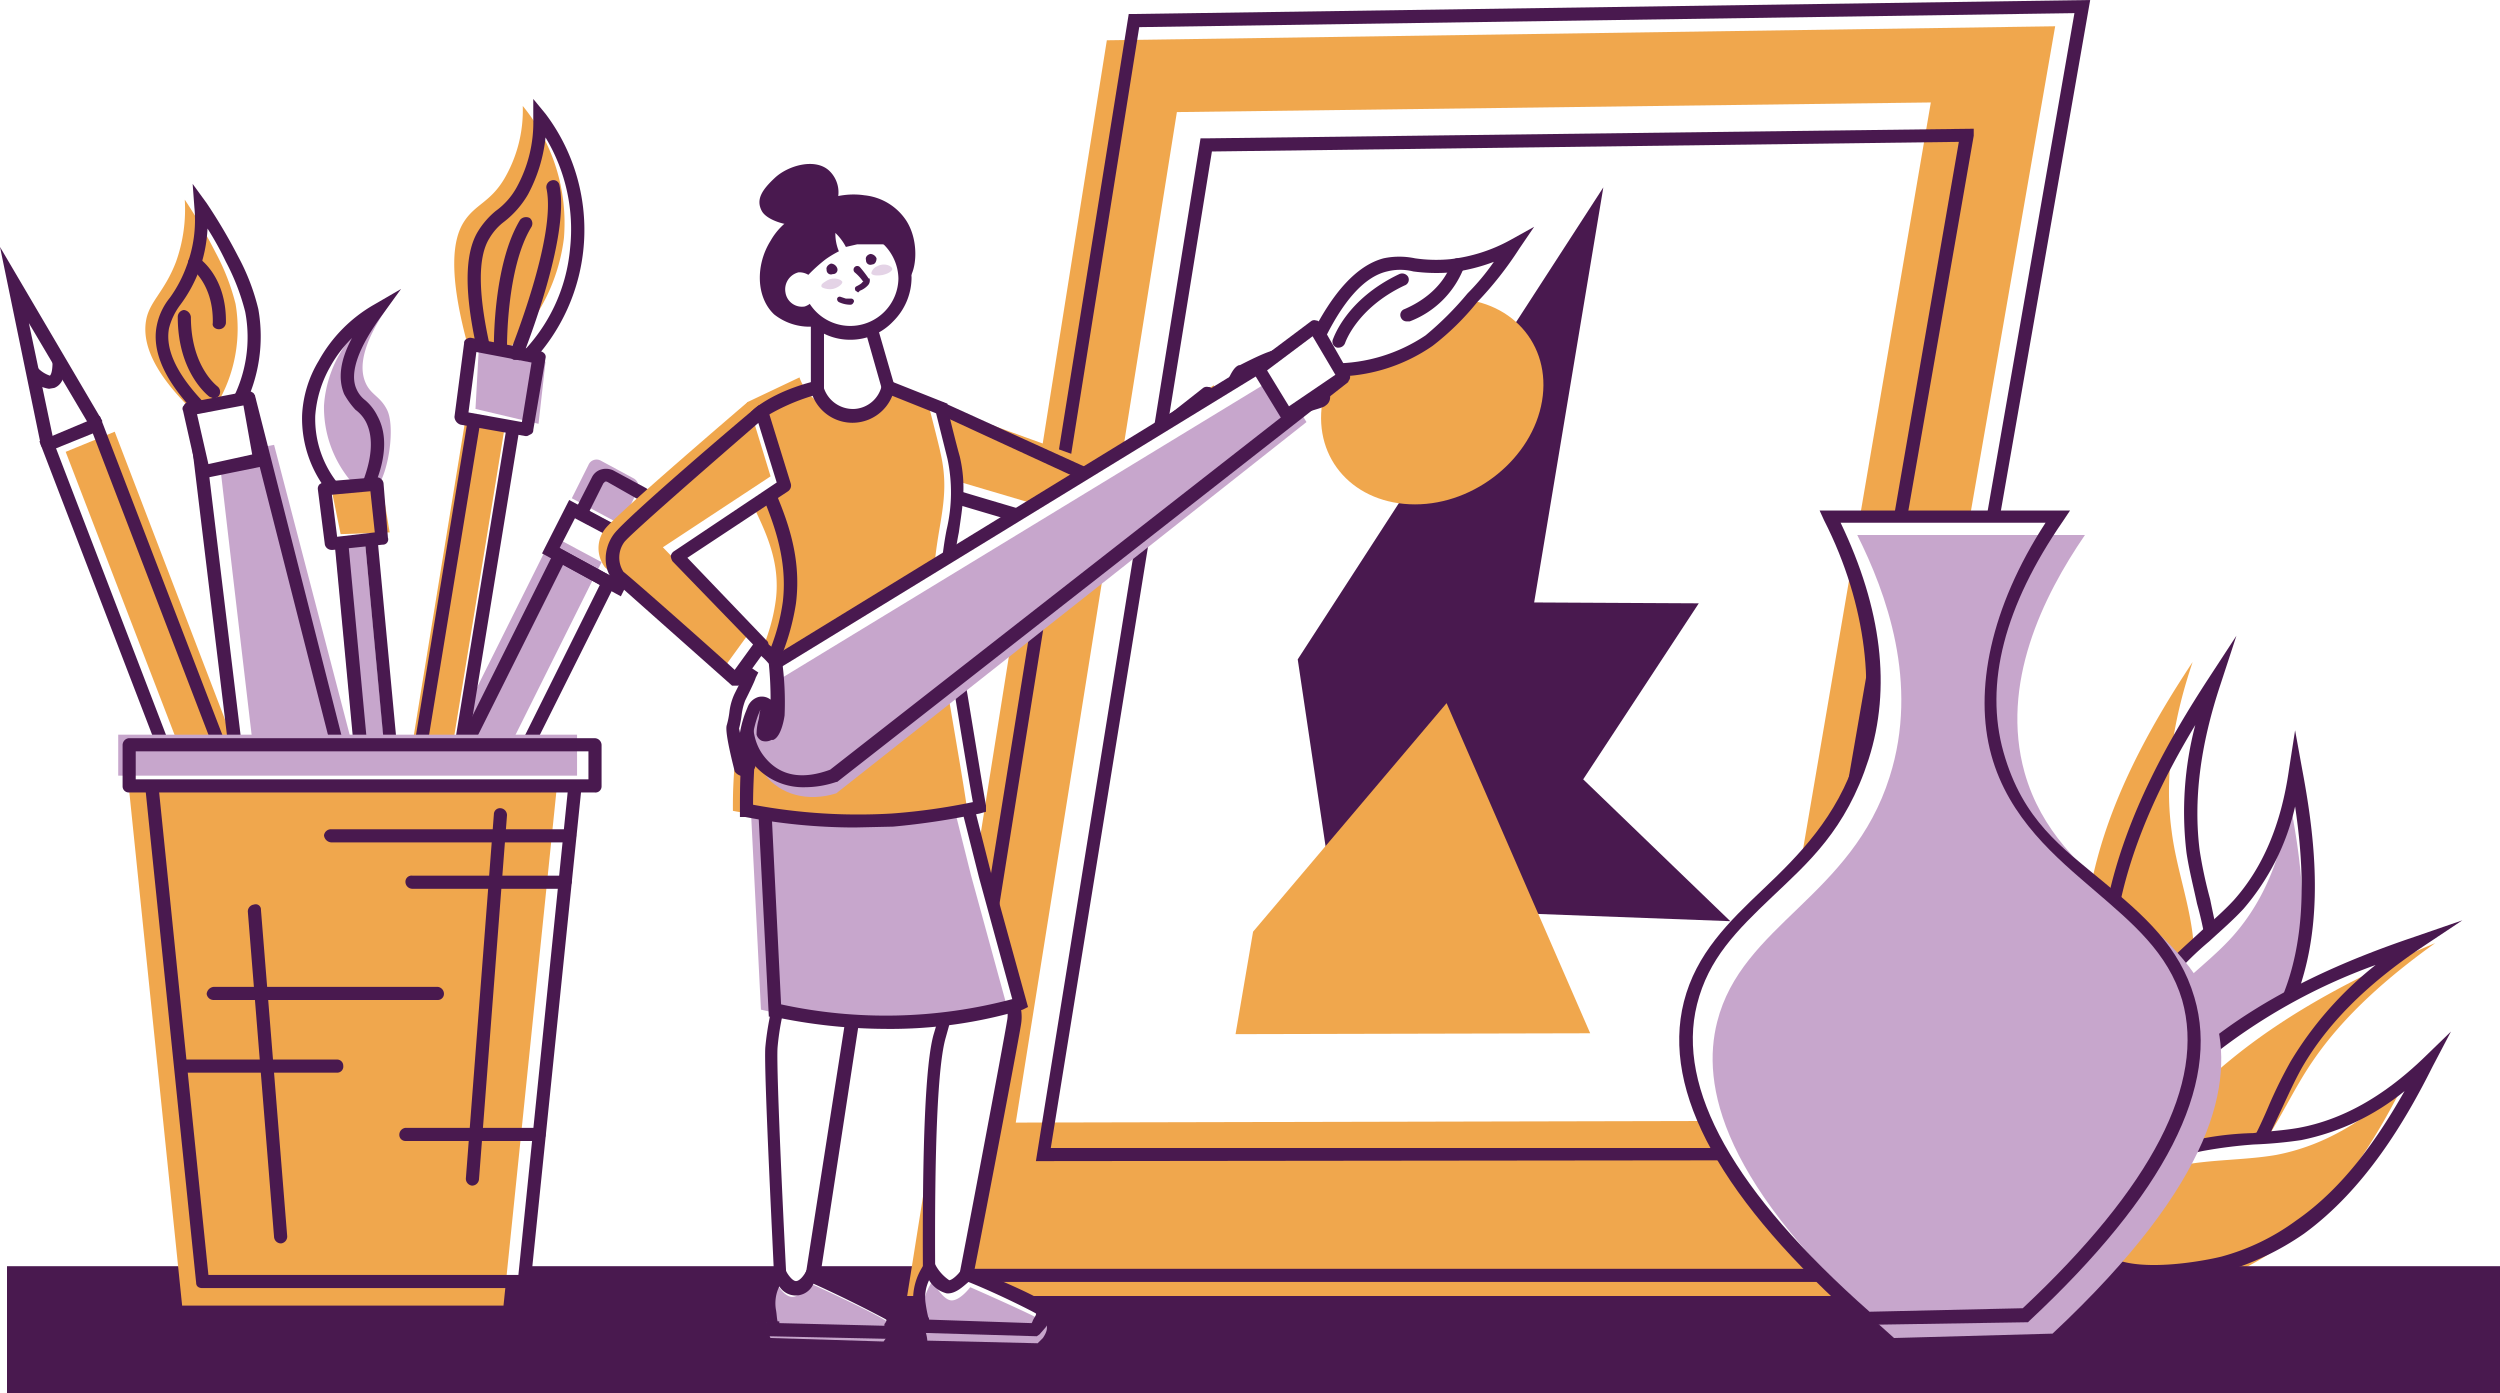 <svg id="_1" data-name="1" xmlns="http://www.w3.org/2000/svg" width="285.5" height="159.1" viewBox="0 0 285.5 159.1"><title>Artboard 16</title><rect x="-30.8" y="-711.6" width="1000" height="950" style="fill:#fff"/><path d="M241.4,102.9c1.9-9,6.4-17.3,11.5-25-2.1,6.2-3.3,12.8-2.4,19.3.5,4,1.9,7.8,2.4,11.8a29.7,29.7,0,0,1-.7,10.3c-.6,2.4-1.9,7.5-4.3,8.8-5.3,3-7.2-11.1-7.3-13.9A38.9,38.9,0,0,1,241.4,102.9Z" style="fill:#fff"/><path d="M238.9,100.6c1.9-9,6.4-17.3,11.5-25-2.1,6.2-3.3,12.8-2.4,19.3.5,4,1.9,7.8,2.4,11.8a29.2,29.2,0,0,1-.7,10.2c-.6,2.5-1.9,7.6-4.3,8.9-5.3,2.9-7.1-11.1-7.3-13.9A38.9,38.9,0,0,1,238.9,100.6Z" style="fill:#f0a74d"/><path d="M246.5,129.3a4.2,4.2,0,0,1-1.5-.4c-4.2-2.3-5.2-14.5-5.2-14.6a37.3,37.3,0,0,1,.9-11.5h0c2.1-9.9,7.2-18.7,11.5-25.3l3.2-4.9-1.8,5.5c-2.4,7.2-3.1,13.4-2.4,19a50.5,50.5,0,0,0,1.2,5.6c.4,2,.9,4.1,1.2,6.3a28.8,28.8,0,0,1-.7,10.5h0c-.7,2.7-2,7.7-4.6,9.2A4.1,4.1,0,0,1,246.5,129.3Zm-4.4-26.2a37.8,37.8,0,0,0-.8,11.1c.2,3.5,1.7,11.9,4.4,13.4a1.9,1.9,0,0,0,1.9-.2c2-1.1,3.3-5.9,3.8-8.2h.1a28.2,28.2,0,0,0,.6-10,39.8,39.8,0,0,0-1.2-6c-.4-1.9-.9-3.8-1.2-5.8a39.2,39.2,0,0,1,1-14.6c-3.5,5.8-7,12.8-8.6,20.4Z" style="fill:#49194f"/><path d="M262.2,111.7c2.3-7.5,1.5-15.7,0-23.7a28.8,28.8,0,0,1-6.6,15.3c-2.4,2.7-5.5,4.9-7.9,7.6a19,19,0,0,0-4.1,7.8c-.5,2.1-1.5,6.4.3,8.5,4,4.7,12.4-4.8,13.9-6.8A26.5,26.5,0,0,0,262.2,111.7Z" style="fill:#fff"/><path d="M261.6,115.3c2.2-7.5,1.5-15.7-.1-23.7-.8,5.5-2.6,10.9-6.5,15.3-2.4,2.7-5.6,4.9-7.9,7.6a19,19,0,0,0-4.1,7.8c-.5,2.1-1.6,6.4.2,8.5,4.1,4.7,12.5-4.8,14-6.8A28.5,28.5,0,0,0,261.6,115.3Z" style="fill:#c7a6cc"/><path d="M246.6,129.2a4.3,4.3,0,0,1-3.3-1.5c-2-2.3-1-6.7-.4-9.1h0a21.3,21.3,0,0,1,4.2-8.2c1.3-1.4,2.8-2.7,4.2-4s2.6-2.3,3.8-3.6c3.3-3.7,5.4-8.6,6.3-14.9l.7-4.5.8,4.4c1.3,6.9,2.5,15.9,0,24.1h0a27.2,27.2,0,0,1-4.5,9c0,.1-6.3,8.2-11.6,8.3Zm15.5-37.1a27,27,0,0,1-5.9,11.7c-1.2,1.3-2.6,2.5-3.9,3.7a36.8,36.8,0,0,0-4,3.9,18,18,0,0,0-3.9,7.5h0c-.5,1.9-1.5,6,0,7.7a2.8,2.8,0,0,0,2.4,1c3.8-.1,9.2-6.1,10.4-7.7a27.3,27.3,0,0,0,4.3-8.5h0C263.4,105.1,263,98.1,262.1,92.1Z" style="fill:#49194f"/><path d="M251.6,120.4c7-5.9,15.7-9.7,24.4-12.7-5.4,3.6-10.5,8.1-13.7,13.8-2,3.5-3.3,7.3-5.4,10.8a27.9,27.9,0,0,1-6.8,7.7c-2,1.5-6,4.8-8.8,4.3-6-.9,1.2-13.1,2.7-15.5A43.1,43.1,0,0,1,251.6,120.4Z" style="fill:#fff"/><path d="M254.4,121.3c7.1-5.9,15.4-10.1,23.7-13.6-5.3,3.8-10.4,8.2-14,13.5-2.2,3.2-3.7,6.7-6,10a34.5,34.5,0,0,1-7,7.3c-2,1.6-6.1,4.8-8.5,4.7-5.5-.2,2.3-11.6,4-13.8A49.7,49.7,0,0,1,254.4,121.3Z" style="fill:#f0a74d"/><path d="M241.8,145.1h-.6a3.1,3.1,0,0,1-2.6-1.9c-2-4.5,4.7-14.7,4.8-14.8a41.2,41.2,0,0,1,7.7-8.5h0c7.7-6.5,17.2-10.4,24.6-12.9l5.5-1.9-4.8,3.2c-6.2,4.2-10.6,8.6-13.5,13.6-.9,1.6-1.7,3.4-2.5,5.1s-1.8,3.9-2.8,5.7a30.8,30.8,0,0,1-7,7.9h-.1C248.5,142.2,244.8,145.1,241.8,145.1Zm29.5-34.9A66.1,66.1,0,0,0,252.1,121h0a45.1,45.1,0,0,0-7.5,8.3c-2,2.9-5.9,10.4-4.7,13.3a1.8,1.8,0,0,0,1.5,1c2.4.4,6.3-2.7,8.2-4.1h.1a27.9,27.9,0,0,0,6.6-7.5,56,56,0,0,0,2.7-5.5,52,52,0,0,1,2.6-5.3A40.8,40.8,0,0,1,271.3,110.2Z" style="fill:#49194f"/><path d="M262.7,140.2c6.3-4.6,10.8-11.6,14.5-18.8-4,3.8-8.8,7-14.6,8.1-3.5.6-7.4.4-10.9,1.1a19,19,0,0,0-8,3.7c-1.7,1.4-5.2,4.1-5,6.9.3,6.2,12.8,3.8,15.2,3.1A28.3,28.3,0,0,0,262.7,140.2Z" style="fill:#fff"/><path d="M260,142.6c6.3-4.6,10.8-11.5,14.5-18.8-4.1,3.9-8.8,7-14.6,8.1-3.5.6-7.4.5-10.9,1.2a17.8,17.8,0,0,0-8,3.7c-1.7,1.3-5.2,4-5,6.8.3,6.2,12.8,3.8,15.2,3.2A28.6,28.6,0,0,0,260,142.6Z" style="fill:#f0a74d"/><path d="M246.1,146.1a11.3,11.3,0,0,1-6.3-1.5,4.3,4.3,0,0,1-1.9-3.4c-.1-3.1,3.4-5.9,5.2-7.4h.1a19.5,19.5,0,0,1,8.4-3.8,35.5,35.5,0,0,1,5.7-.6c1.7-.2,3.5-.3,5.2-.6,4.9-.9,9.6-3.5,14.2-7.9l3.2-3.1-2.1,4c-3.1,6.2-7.7,14-14.7,19.1h0a31.1,31.1,0,0,1-9,4.3A39.1,39.1,0,0,1,246.1,146.1Zm28.5-21.5a27.2,27.2,0,0,1-11.8,5.6,49.3,49.3,0,0,1-5.4.5,53.5,53.5,0,0,0-5.6.7,16.6,16.6,0,0,0-7.6,3.5h-.1c-1.6,1.2-4.8,3.8-4.7,6.1a3.3,3.3,0,0,0,1.2,2.3c3.2,2.2,11.1.7,13.1.2a25.7,25.7,0,0,0,8.5-4.1C267.7,135.6,271.6,129.9,274.6,124.6Z" style="fill:#49194f"/><rect x="0.8" y="144.6" width="284.7" height="14.52" style="fill:#49194f"/><path d="M26.3,145.9l11.5-15.8L69.5,66.5,66.7,65l3.9,2L73,62.2l-1.1-.5,2-3.9a1.1,1.1,0,0,0-.5-1.4l-3.8-2a.9.9,0,0,0-1.3.4l-2,3.9-1-.6-2.4,4.8,1,.6L32.2,127.1Z" style="fill:#fff"/><path d="M68.6,52.6l3.7,2a1.1,1.1,0,0,1,.5,1.5l-1.9,3.8-5.6-3,1.9-3.8A1,1,0,0,1,68.6,52.6Z" style="fill:#c7a6cc"/><polygon points="63.1 61.2 68.7 64.2 37 127.8 31.4 124.8 63.1 61.2" style="fill:#c7a6cc"/><path d="M38.1,131.1l-6.9-3.7,32.4-65,6.9,3.8Zm-4.9-4.3,4.3,2.3,31-62.3-4.2-2.3Z" style="fill:#49194f"/><path d="M70.9,68.1l-9-4.9L65,57.1l9,4.8Zm-7-5.5L70.2,66,72,62.5l-6.3-3.4Z" style="fill:#49194f"/><path d="M72.3,62.7l-7-3.7,2.3-4.5a1.7,1.7,0,0,1,1.1-.9,2,2,0,0,1,1.3.1l3.7,2a1.9,1.9,0,0,1,.8,2.5Zm-5-4.3,4.3,2.3,1.6-3.2a.3.3,0,0,0-.2-.4L69.3,55h-.2l-.2.2Z" style="fill:#49194f"/><polygon points="24.3 150 31.5 126.8 32.9 127.3 28.4 141.8 37.2 129.6 38.4 130.5 24.3 150" style="fill:#49194f"/><path d="M33.4,137.3H31.9a3.1,3.1,0,0,0-.4-1.8c-.1-.1-.6,0-1.5.7l-.9-1.1c.4-.4,1.8-1.6,3.1-1S33.4,136.9,33.4,137.3Z" style="fill:#49194f"/><path d="M1.7,32.5,5.5,50.8l24.1,62.9,2.8-1.2-3.8,1.6,1.8,4.7,1-.4,1.5,3.8a.9.9,0,0,0,1.2.6l3.8-1.6a1,1,0,0,0,.5-1.3L37,116.1l1-.4L36.1,111l-1,.4L11,48.5Z" style="fill:#fff"/><path d="M39.7,121.6l-3.6,1.5a1.2,1.2,0,0,1-1.4-.6l-1.4-3.7,5.6-2.3,1.4,3.7A1.2,1.2,0,0,1,39.7,121.6Z" style="fill:#c7a6cc"/><polygon points="37.2 112.2 31.7 114.5 7.5 51.6 13.1 49.3 37.2 112.2" style="fill:#f0a74d"/><path d="M29.2,114.7,4.5,50.4l6.9-2.9,24.7,64.3ZM6.4,51.2,30,112.7l4.2-1.7L10.6,49.5Z" style="fill:#49194f"/><path d="M30,119.8l-2.4-6.1,9-3.7,2.3,6.1Zm-.4-5.3,1.3,3.4,6.1-2.6-1.3-3.4Z" style="fill:#49194f"/><path d="M33.8,123.6l-.7-.2a1.5,1.5,0,0,1-.9-1L30.5,118l6.9-2.9,1.7,4.5a2,2,0,0,1-1,2.4l-3.6,1.4Zm-1.4-4.8,1.1,3.1.2.2h.2l3.6-1.5a.4.4,0,0,0,.2-.5l-1.2-3Z" style="fill:#49194f"/><polygon points="4.7 51 0 28.2 11.7 48.1 10.4 48.9 3.3 36.9 6.2 50.7 4.7 51" style="fill:#49194f"/><path d="M5.6,44.4a4.1,4.1,0,0,1-2.4-1.3l1.1-1-.5.5.5-.6a3.4,3.4,0,0,0,1.4.9c.1-.1.3-.4.3-1.6H7.5c0,.6,0,2.5-1.3,3Z" style="fill:#49194f"/><polygon points="47.4 117.7 42.9 116.9 55.4 40.4 59.9 41.1 47.4 117.7" style="fill:#fff"/><polygon points="46 120 41.5 119.2 54 42.7 58.5 43.5 46 120" style="fill:#f0a74d"/><path d="M48,118.5l-6-1,12.8-78,5.9,1Zm-4.3-2.2,3,.5L59,41.8l-3-.6Z" style="fill:#49194f"/><path d="M55.4,40.4c-1.9-7.8-1.4-11.7-.2-13.6s2.9-2.3,4.4-5a17.5,17.5,0,0,0,2.1-8.3,21.6,21.6,0,0,1,4.2,15,21.6,21.6,0,0,1-6,12.6Z" style="fill:#fff"/><path d="M53.3,39c-2.1-7.9-1.6-11.7-.3-13.7s3-2.2,4.6-4.9a15.5,15.5,0,0,0,2.1-8.3,21.1,21.1,0,0,1,4.7,15.1,21.1,21.1,0,0,1-6.3,12.6Z" style="fill:#f0a74d"/><path d="M60.4,41.7l-1.1-1.1a19.5,19.5,0,0,0,5.8-12.2,20.3,20.3,0,0,0-2.8-12.7,17.7,17.7,0,0,1-2,6.5,10.8,10.8,0,0,1-2.7,3.1,6.4,6.4,0,0,0-1.7,1.9c-1.4,2.2-1.3,6.6.2,13l-1.5.3C53,33.6,53,29,54.6,26.4a9.4,9.4,0,0,1,2-2.3A8.2,8.2,0,0,0,59,21.4a15.4,15.4,0,0,0,1.9-7.9V11.3L62.3,13a22,22,0,0,1-1.9,28.7Z" style="fill:#49194f"/><polygon points="53.7 39.3 61.6 40.8 60.2 49 52.7 47.7 53.7 39.3" style="fill:#fff"/><polygon points="54.7 39.4 62.3 41.3 61.5 48.4 54.3 46.7 54.7 39.4" style="fill:#c7a6cc"/><path d="M60.2,49.8H60l-7.4-1.3a1,1,0,0,1-.7-.9L53,39.2a.5.5,0,0,1,.3-.5.7.7,0,0,1,.6-.1l7.8,1.5c.4.1.7.4.6.8l-1.4,8.2a.5.5,0,0,1-.3.5Zm-6.7-2.7,6.1,1.1,1.1-6.8-6.3-1.2Z" style="fill:#49194f"/><path d="M59,41.1h-.3a.7.7,0,0,1-.4-1c0-.1,5.3-13.1,4.1-18.6a.8.8,0,0,1,.6-.9.7.7,0,0,1,.9.6c1.2,6-4,18.9-4.2,19.5S59.3,41.1,59,41.1Z" style="fill:#49194f"/><path d="M57.1,40.6a.8.8,0,0,1-.7-.8c0-.4-.1-9.6,3-14.7a.9.9,0,0,1,1.1-.2.8.8,0,0,1,.2,1c-2.9,4.7-2.8,13.8-2.8,13.9s-.4.7-.8.8Z" style="fill:#49194f"/><polygon points="47.3 114 43.9 114.3 38.4 56.2 41.9 55.9 47.3 114" style="fill:#fff"/><polygon points="46.8 115.9 43.4 116.3 37.9 58.2 41.3 57.8 46.8 115.9" style="fill:#c7a6cc"/><path d="M43.2,115.1,37.6,55.5l4.9-.5,5.6,59.6ZM39.3,56.9l5.3,56.6,1.9-.2L41.2,56.7Z" style="fill:#49194f"/><path d="M38.4,56.2a12.9,12.9,0,0,1-3.2-8.8,11.5,11.5,0,0,1,1.9-5.8,15.6,15.6,0,0,1,6-6.1c-3.7,5-3.8,7.7-3.1,9.2s1.7,1.6,2.5,3.2.4,5.7-.6,7.9Z" style="fill:#fff"/><path d="M40.2,55.1A13.1,13.1,0,0,1,37,46.3a13.7,13.7,0,0,1,1.8-5.9,16.3,16.3,0,0,1,6-6.1c-3.7,5.1-3.7,7.8-3.1,9.3s1.7,1.6,2.5,3.2.4,5.6-.6,7.9Z" style="fill:#c7a6cc"/><path d="M37.9,56.7a13.4,13.4,0,0,1-3.4-9.3,13.2,13.2,0,0,1,1.9-6.2,16.7,16.7,0,0,1,6.3-6.4L45.8,33l-2.1,2.9c-2.8,3.8-3.8,6.7-3,8.5a3.2,3.2,0,0,0,1,1.3,5.6,5.6,0,0,1,1.4,1.8c1.2,2.2,1,5.1-.6,8.6l-1.3-.5c1.3-3.1,1.5-5.6.6-7.4a4.1,4.1,0,0,0-1.2-1.4A9.3,9.3,0,0,1,39.3,45c-.7-1.7-.5-3.8.9-6.4a14.3,14.3,0,0,0-2.5,3.3A13.2,13.2,0,0,0,36,47.5a11.8,11.8,0,0,0,3,8.2Z" style="fill:#49194f"/><polygon points="37.1 55.8 43 55.3 43.6 61.5 37.9 62.1 37.1 55.8" style="fill:#fff"/><polygon points="37.8 55.6 43.6 55.4 44.5 60.8 38.9 61 37.8 55.6" style="fill:#f0a74d"/><path d="M37.9,62.8a.8.8,0,0,1-.8-.6l-.8-6.3a.7.7,0,0,1,.2-.6L37,55l6-.5a.8.8,0,0,1,.8.7l.5,6.2a.6.6,0,0,1-.6.8l-5.7.6Zm0-6.3.6,4.8,4.3-.5-.5-4.7Z" style="fill:#49194f"/><path d="M45.1,111.1a8,8,0,0,1-5.5,7.1,7.8,7.8,0,0,1-9.2-4.1c-2.7-22.3-5.5-44.6-8.2-66.9L28.5,46Z" style="fill:#fff"/><path d="M47.1,111.4a8.1,8.1,0,0,1-5.6,6.7,7.8,7.8,0,0,1-9.2-3.7C29.9,93.6,27.4,72.8,25,52l6.3-1.2Z" style="fill:#c7a6cc"/><path d="M37.5,119.3a8.8,8.8,0,0,1-7.8-4.9h-.1L21.4,46.6l7.7-1.5,16.8,66h0a8.9,8.9,0,0,1-6.1,7.7A6.6,6.6,0,0,1,37.5,119.3Zm-6.4-5.4a7.2,7.2,0,0,0,8.3,3.6,7.7,7.7,0,0,0,5-6.3L28,46.8l-4.9,1Z" style="fill:#49194f"/><path d="M23.2,47c-4.4-4.5-5-7.6-4.6-9.7s2.1-3.2,3.4-6.6a18,18,0,0,0,1-7.1,61,61,0,0,1,3.5,6,25.6,25.6,0,0,1,2.3,5.9,16.9,16.9,0,0,1-1.7,10.7Z" style="fill:#fff"/><path d="M21.3,46.2c-4.4-4.5-5-7.6-4.6-9.7s2.1-3.2,3.4-6.6a17.8,17.8,0,0,0,1-7.1,61,61,0,0,1,3.5,6,25.6,25.6,0,0,1,2.3,5.9,16.9,16.9,0,0,1-1.7,10.7Z" style="fill:#f0a74d"/><path d="M22.7,47.5c-3.8-3.8-5.4-7.3-4.8-10.3A7.3,7.3,0,0,1,19.4,34a14.6,14.6,0,0,0,1.9-3.6,14.8,14.8,0,0,0,.9-6.7L22,21l1.6,2.2a61.1,61.1,0,0,1,3.6,6.1,24.7,24.7,0,0,1,2.3,6,17.9,17.9,0,0,1-1.7,11.3l-1.4-.7A15.5,15.5,0,0,0,28,35.6a25.5,25.5,0,0,0-2.2-5.7,35.9,35.9,0,0,0-2.1-3.8,16.4,16.4,0,0,1-1,4.9,16.1,16.1,0,0,1-2.1,3.8,7.5,7.5,0,0,0-1.3,2.7q-.7,3.8,4.5,9Z" style="fill:#49194f"/><polygon points="21.6 46.7 28.4 45.4 29.7 52.5 23.2 53.9 21.6 46.7" style="fill:#fff"/><path d="M23.2,54.6a.7.7,0,0,1-.7-.6l-1.6-7.1a.5.5,0,0,1,.1-.6c.1-.2.2-.3.4-.3l6.8-1.3a.7.7,0,0,1,.6.1.5.5,0,0,1,.3.5l1.3,7.1a.8.8,0,0,1-.6.9l-6.4,1.3Zm-.7-7.3L23.8,53l5-1.1-1-5.6Z" style="fill:#49194f"/><path d="M25,37.6h0c-.4,0-.8-.3-.7-.7.1-4.4-2.4-6.2-2.5-6.3a.7.7,0,1,1,.8-1.2c.2.1,3.3,2.2,3.2,7.5A.8.8,0,0,1,25,37.6Z" style="fill:#49194f"/><path d="M24.4,45.5l-.5-.2c-.1-.1-3.6-2.7-3.6-9.1a.8.8,0,0,1,.7-.8.9.9,0,0,1,.8.8c0,5.6,2.9,7.8,3,7.9a.8.8,0,0,1,.2,1.1A.9.9,0,0,1,24.4,45.5Z" style="fill:#49194f"/><polygon points="59.8 146.4 23.1 146.4 17 87 65.9 87 59.8 146.4" style="fill:#fff"/><polygon points="57.5 149.1 20.8 149.1 14.7 89.8 63.6 89.8 57.5 149.1" style="fill:#f0a74d"/><path d="M59.8,147.1H23.1c-.4,0-.7-.2-.7-.6L16.3,87.1a.7.7,0,0,1,.2-.6l.5-.2H65.9l.6.2a1.4,1.4,0,0,1,.2.6l-6.1,59.4C60.6,146.9,60.2,147.1,59.8,147.1Zm-36-1.5H59.2l5.9-57.8H17.9Z" style="fill:#49194f"/><rect x="14.7" y="85.1" width="53.2" height="4.68" style="fill:#fff"/><rect x="13.5" y="83.9" width="52.4" height="4.68" style="fill:#c7a6cc"/><path d="M67.9,90.5H14.7a.7.7,0,0,1-.7-.7V85.1a.8.8,0,0,1,.7-.8H67.9a.8.8,0,0,1,.8.8v4.7A.7.7,0,0,1,67.9,90.5ZM15.5,89H67.2V85.8H15.5Z" style="fill:#49194f"/><path d="M65.1,96.2H37.8a.9.9,0,0,1-.8-.8.8.8,0,0,1,.8-.7H65.1a.7.7,0,0,1,.7.7A.8.8,0,0,1,65.1,96.2Z" style="fill:#49194f"/><path d="M64.5,101.5H47.1a.8.8,0,0,1-.8-.8.7.7,0,0,1,.8-.7H64.5a.8.8,0,0,1,.8.7A.9.9,0,0,1,64.5,101.5Z" style="fill:#49194f"/><path d="M50,114.2H24.4a.8.8,0,0,1-.8-.7.9.9,0,0,1,.8-.8H50a.8.8,0,0,1,.7.8A.7.7,0,0,1,50,114.2Z" style="fill:#49194f"/><path d="M38.5,122.5H21a.7.7,0,0,1-.7-.8.7.7,0,0,1,.7-.7H38.5a.7.7,0,0,1,.7.7A.7.7,0,0,1,38.5,122.5Z" style="fill:#49194f"/><path d="M61.6,130.3H46.3a.7.7,0,0,1-.7-.7.8.8,0,0,1,.7-.8H61.6a.8.8,0,0,1,.7.8A.7.7,0,0,1,61.6,130.3Z" style="fill:#49194f"/><path d="M32.1,142a.8.8,0,0,1-.8-.7l-3-37.2a.8.8,0,0,1,.7-.8.6.6,0,0,1,.8.6l3,37.3a.8.8,0,0,1-.7.8Z" style="fill:#49194f"/><path d="M53.9,135.4h0a.8.8,0,0,1-.7-.8L56.4,93a.7.7,0,0,1,.8-.7.8.8,0,0,1,.7.8l-3.2,41.6A.8.8,0,0,1,53.9,135.4Z" style="fill:#49194f"/><polygon points="212.5 145.7 106.6 145.7 129.5 2.4 237.8 0.8 212.5 145.7" style="fill:#fff"/><polygon points="209.5 148 103.6 148 126.4 4.6 234.7 3 209.5 148" style="fill:#f0a74d"/><path d="M213.1,146.4H105.7L128.9,1.6h.6L238.7,0Zm-105.6-1.5H211.9l25-143.4L130.1,3.1Z" style="fill:#49194f"/><polygon points="200.6 128 116 128.2 134.4 12.8 220.5 11.7 200.6 128" style="fill:#fff"/><path d="M118.3,132.6,137.1,15.8h.6l87.7-1.1v.8L205,132.5ZM138.4,17.3,120,131.1h83.8L223.7,16.2Z" style="fill:#49194f"/><polygon points="152.4 103.5 148.2 75.3 183.1 21.4 175.2 68.8 194 68.9 180.8 89 197.6 105.2 152.4 103.5" style="fill:#49194f"/><polygon points="143.1 106.4 165.2 80.3 181.6 118 141.1 118.1 143.1 106.4" style="fill:#f0a74d"/><path d="M176.1,45.8c-1.1,6.5-7.6,11.8-14.5,11.8S150,52.5,151,46s7.5-11.8,14.5-11.9S177.2,39.3,176.1,45.8Z" style="fill:#f0a74d"/><path d="M209,58.9h26c-4.8,7-9.7,17-6.9,27.1,3.8,13.5,18.3,16.3,21.8,28,2.1,7.3.1,18.6-18.6,36.1l-18.1.5c-20-17.6-21.9-29-20.1-36.1,2.7-11.1,15.3-14.3,19.6-28C216.1,75.8,212.3,65.6,209,58.9Z" style="fill:#fff"/><path d="M212.1,61.1h26c-4.8,7-9.7,17-6.9,27.1,3.8,13.5,18.3,16.3,21.8,28,2.1,7.3.1,18.6-18.6,36.1l-18.1.5c-20-17.6-22-29-20.2-36.1,2.8-11.1,15.4-14.3,19.7-28C219.2,78,215.4,67.7,212.1,61.1Z" style="fill:#c7a6cc"/><path d="M213,151.3h-.3c-16.1-14.2-23-26.6-20.4-36.9,1.4-5.5,5.1-9.1,9.1-12.9s8.4-8.2,10.6-15.1,1.3-17.2-3.7-27l-.5-1.1h28.6l-.8,1.2c-6.7,9.7-9,18.6-6.8,26.4s6.7,10.9,11.4,14.8,8.7,7.4,10.4,13.2c3,10.1-3.4,22.5-18.8,36.9l-.2.2Zm-2.8-91.6c4.7,9.8,5.8,18.9,3.2,27s-6.9,11.8-11,15.7-7.3,7.1-8.6,12.3c-2.4,9.6,4.2,21.4,19.7,35.1l17.5-.4c14.8-13.9,20.9-25.7,18.2-35.2-1.6-5.4-5.7-8.8-10-12.5s-9.8-8.2-11.8-15.5-.1-16.8,6.2-26.5Z" style="fill:#49194f"/><path d="M138.1,46.6c.2-.2,2.1-1.2,2.3-1.7s.9-2.3,1.4-2.6,3.8-1.9,4.1-1.6-.3,1.2-.6,1.4l-1.2.8s6.5-3,6.7-2.9.7.6.5.8-4.6,2-4.6,2.2,5.2-1.8,5.4-1.6.2.7,0,.9S147,44,147,44.2s4.9-1.5,5.1-1.3a.8.8,0,0,1-.1,1c-.4.1-4.9,1.3-4.9,1.6s3.6-.8,3.9-.6.3.5,0,.7-4.1,1.2-4.3,1.3a8.5,8.5,0,0,1-2.9.8c-.6,0-1.6-.2-1.9,0L140,49.4Z" style="fill:#fff"/><path d="M139.8,50.5l-2.7-4.1.6-.4c0-.1.1-.1.2-.2a9.9,9.9,0,0,0,1.9-1.3,3.9,3.9,0,0,1,.2-.6c.5-1.1.9-2,1.5-2.2h.1c3.9-2,4.4-1.9,4.8-1.5a1.2,1.2,0,0,1,.4.8c3.8-1.7,4-1.7,4.2-1.6s.9.7,1.1,1.1v.2l.5.2a1.5,1.5,0,0,1,.4,1,1.9,1.9,0,0,1-.2.8,3,3,0,0,1,.2,1,1.3,1.3,0,0,1-.7.9l-.5.2a1.3,1.3,0,0,1,.1.6,1.1,1.1,0,0,1-.5.9c-.2.2-.6.3-2.6.9l-1.7.5h0a14.8,14.8,0,0,1-3.3.9h-1.5l-1.8,1.5Zm-.6-3.7.9,1.4,1.4-1.1c.4-.3,1-.3,2-.2h.4a10.9,10.9,0,0,0,2.4-.7l.4-.2h-.1l-.2-.3v-.3a.8.8,0,0,1,.2-.7h-.2v-.3a.6.6,0,0,1,.1-.7h-.1l-.3-.2v-.4c-.1,0-.1-.1-.1-.2l-1.4.7-.8-1.3.4-.2-1.8.8h-.1a10.2,10.2,0,0,0-.8,1.5l-.3.8C140.9,45.7,140.4,46.1,139.2,46.8Z" style="fill:#49194f"/><path d="M107.5,46.7l17.8,8.1,12.6-9.9,3.1,4.4s-13,12.4-14,12.5-19.5-5.5-19.5-5.5Z" style="fill:#fff"/><path d="M106.5,46.1l18.8,6.8L138.6,44l2.4,3.4s-13,12.4-14,12.5-19.5-5.5-19.5-5.5C107.2,51.6,106.8,48.8,106.5,46.1Z" style="fill:#f0a74d"/><path d="M127,62.5c-1.2,0-14.1-3.8-19.7-5.5a.8.8,0,0,1-.5-.7V46.7a.9.9,0,0,1,.3-.7.9.9,0,0,1,.7,0l17.4,7.9,12.2-9.6a.7.7,0,0,1,.6-.1.5.5,0,0,1,.5.3l3.1,4.4a.6.6,0,0,1-.1.9C128.3,62.4,127.3,62.5,127,62.5Zm-.2-1.4Zm-18.5-5.4c6.7,2,17.1,5.1,18.5,5.3s7.5-6.4,13.2-11.8L137.8,46l-12,9.4a.8.8,0,0,1-.8.1l-16.7-7.7Z" style="fill:#49194f"/><path d="M98.7,34.9,102,46.1a13.7,13.7,0,0,1-4.4,2.6c-2,.4-4.3-1.9-4.3-1.9V34.3Z" style="fill:#fff"/><path d="M97.1,49.5c-2.1,0-4.1-1.9-4.3-2.1l-.2-.3V33.5l6.7.7,3.5,12.1-.3.3a12.8,12.8,0,0,1-4.7,2.8Zm-3-3c.7.6,2.2,1.7,3.4,1.5a12.3,12.3,0,0,0,3.6-2.2L98.2,35.6l-4.1-.5Z" style="fill:#49194f"/><path d="M115,113.5a4.2,4.2,0,0,1,.8,3.3c-.3,2-5.8,30.4-5.8,30.4s-1.1,1.5-2,1.3-1.9-2.7-1.9-2.7c-.2-18.5.5-25.1,1.1-27.5.1-.2,1.4-4.8,1.4-4.8H115Z" style="fill:#fff"/><path d="M97.7,113.5H89.2a38.1,38.1,0,0,0-1.2,6.1c-.1,2.5,1.1,26.2,1.1,26.2s.6,2.3,1.6,2.7,2.2-3.3,2.2-3.3Z" style="fill:#fff"/><path d="M108.2,149.3h-.3c-1.2-.2-2.2-2.3-2.5-3.2v-.2h0c-.1-15.3.3-24.4,1.2-27.7l1.6-5.4h7.3l.2.3a5.2,5.2,0,0,1,.9,3.9c-.3,2-5.5,29.2-5.8,30.4v.2h-.1C110.4,147.9,109.4,149.3,108.2,149.3Zm-1.4-3.7a5.8,5.8,0,0,0,1.4,2.2,2.5,2.5,0,0,0,1.1-.9c.5-2.4,5.4-28.3,5.7-30.3a3.3,3.3,0,0,0-.4-2.4h-5.4l-1.2,4.3C107.1,121.6,106.7,130.8,106.8,145.6Z" style="fill:#49194f"/><path d="M90.9,149.3h-.4c-1.4-.5-2-2.8-2.1-3.2v-.2c0-.9-1.2-23.7-1-26.3a32.3,32.3,0,0,1,1.2-6.2l.2-.6h9.9l-5,32.7c-.3,1-1,3.3-2.1,3.8Zm-1.1-3.6a6,6,0,0,0,1.1,2.1,9.6,9.6,0,0,0,1.2-2.8l4.8-30.8H89.8a29.1,29.1,0,0,0-1,5.4C88.6,122,89.7,144.1,89.8,145.7Z" style="fill:#49194f"/><path d="M105,148.9c.1.7.2,1.3.3,1.7a3.5,3.5,0,0,0,.2.9l12.6.3.6-.6c.3-.5.7-1.3.2-1.8s-8.6-3.9-8.6-3.9-1.1,1.5-2.1,1.4-2.1-2.1-2.1-2.1A6.2,6.2,0,0,0,105,148.9Z" style="fill:#fff"/><path d="M87.9,149.5c.1.6.2,1,.3,1.4h0c.1.4.1.6.2.7l12.9.4.3-.4.2-.3a1.2,1.2,0,0,0,0-1.5c-.8-.8-9-4.5-9-4.5s-1,1.7-2,1.5-1.8-1.6-1.8-1.6A6.2,6.2,0,0,0,87.9,149.5Z" style="fill:#fff"/><path d="M105.4,150.5a6.1,6.1,0,0,1,.3,1.6,4.2,4.2,0,0,1,.2,1l12.6.3.6-.6c.4-.6.7-1.3.2-1.8s-8.5-4-8.5-4-1.2,1.6-2.2,1.5-2.1-2.2-2.1-2.2A6.3,6.3,0,0,0,105.4,150.5Z" style="fill:#c7a6cc"/><path d="M87.5,150.6a10.6,10.6,0,0,0,.3,1.4h0v.2c.1.3.1.5.2.6l12.9.4.3-.4.2-.3a1.2,1.2,0,0,0,0-1.5c-.9-.8-9-4.5-9-4.5s-1,1.7-2,1.6-1.8-1.7-1.8-1.7A6.2,6.2,0,0,0,87.5,150.6Z" style="fill:#c7a6cc"/><path d="M118.4,152.6l-13.5-.4v-.5a6.5,6.5,0,0,1-.2-1l-.4-1.7a7,7,0,0,1,1.3-4.7l.6-.9.6,1a4.9,4.9,0,0,0,1.6,1.8c.3,0,1-.6,1.4-1.2l.4-.4.5.2c1.9.7,7.9,3.2,8.8,4.1s.9,1.2-.1,2.7l-.7.8Zm-12.3-1.9,11.7.4c.1-.1.1-.2.2-.4s.4-.6.3-.7-4.2-2.2-7.7-3.6c-.6.5-1.5,1.4-2.5,1.3a3.3,3.3,0,0,1-2-1.5,4.5,4.5,0,0,0-.4,2.6h0a15.7,15.7,0,0,0,.3,1.6A.4.4,0,0,1,106.1,150.7Z" style="fill:#49194f"/><path d="M101.6,152.9l-13.8-.3-.2-.7c0-.2-.1-.4-.1-.6v-.2q-.1-.6-.3-1.5h0a7.1,7.1,0,0,1,1.2-4.7l.7-1,.6,1.1c.2.5.8,1.3,1.2,1.3s.9-.6,1.2-1.2l.4-.5.6.2c1.9.9,8.4,3.8,9.2,4.7a1.8,1.8,0,0,1,.1,2.4l-.2.3-.4.5ZM89,151.1l11.9.3h.1v-.2c.1-.1.3-.4.2-.5s-4.5-2.4-8.3-4.1a2.2,2.2,0,0,1-3.9.3,4.4,4.4,0,0,0-.4,2.6h0c.1.5.1,1,.2,1.4H89Z" style="fill:#49194f"/><path d="M112.5,100l4,14.6a55,55,0,0,1-28,.7L86.8,81.6h21Z" style="fill:#fff"/><path d="M110.9,100l4,14.6a55,55,0,0,1-28,.7L85.2,81.6h21.1Z" style="fill:#c7a6cc"/><path d="M101.2,117.5a62.5,62.5,0,0,1-12.9-1.4h-.5L86,80.9h22.4l4.8,18.9,4.2,15.2-.6.3A52.8,52.8,0,0,1,101.2,117.5Zm-12-2.8a56.3,56.3,0,0,0,26.4-.6l-3.8-13.9-4.5-17.8H87.6Z" style="fill:#49194f"/><path d="M93.3,44.2S88.7,45.7,87,47c-4.8,3.5,4.5,10.9,3.1,21.8-.7,6-3.7,8-4.6,17.6a34.8,34.8,0,0,0-.2,6.2,63.8,63.8,0,0,0,16.6,1A55.4,55.4,0,0,0,112,92.1c-.5-2.8-1.2-7.2-2.2-12.6-1.6-9.4-1.6-9.5-1.7-10.7-.2-7.7,2.2-10.6.8-16.6-.2-.9-1.4-5.5-1.4-5.5l-6.1-2.5a4.2,4.2,0,0,1-3.7,3.3A4.4,4.4,0,0,1,93.3,44.2Z" style="fill:#fff"/><path d="M91.3,43.1l-5.9,2.8a5,5,0,0,0-1,1.7c-3,6.9,5.3,12,4.2,20.9-.8,6.1-3.7,8.1-4.6,17.8a53.6,53.6,0,0,0-.3,6.3,65,65,0,0,0,16.7,1,54.2,54.2,0,0,0,10-1.5c-.4-2.8-1.2-7.3-2.1-12.7-1.6-9.6-1.7-9.7-1.7-10.9-.2-7.8,2.2-10.8.8-16.8-.2-1-1.4-5.6-1.4-5.6l-4.7-1.4a6,6,0,0,1-5.2,2.2A5.7,5.7,0,0,1,91.3,43.1Z" style="fill:#f0a74d"/><path d="M97.6,94.5a66.9,66.9,0,0,1-12.5-1.2h-.6v-.6c0-2.1,0-4.2.2-6.3A37.6,37.6,0,0,1,87.6,75a23.2,23.2,0,0,0,1.8-6.3c.6-5.2-1.3-9.6-2.8-13.2s-3-7-.1-9.1,6.4-2.8,6.6-2.9l.7-.3.2.8a3.5,3.5,0,0,0,3.6,2.7,3.4,3.4,0,0,0,3.1-2.7l.2-.8,7.3,2.9v.4c0,.2,1.1,4.6,1.4,5.6.8,3.4.3,5.8-.1,8.7a35.4,35.4,0,0,0-.7,8c0,.9,0,1.1.9,6.1l.8,4.5c.9,5.4,1.6,9.8,2.1,12.6v.7l-.7.2A84.8,84.8,0,0,1,102,94.4ZM86,91.9a65.1,65.1,0,0,0,15.9,1,70.3,70.3,0,0,0,9.2-1.3c-.5-2.8-1.2-7-2-11.9l-.8-4.6c-.9-5.1-.9-5.3-.9-6.2a38.7,38.7,0,0,1,.7-8.4,18.4,18.4,0,0,0,.1-8.1l-1.3-5.2-5-2a4.9,4.9,0,0,1-9.1,0,23.5,23.5,0,0,0-5.4,2.4c-1.8,1.3-1.1,3.4.6,7.3s3.6,8.4,2.9,14A27.2,27.2,0,0,1,89,75.5a36.5,36.5,0,0,0-2.8,11C86.1,88.3,86,90.1,86,91.9Z" style="fill:#49194f"/><path d="M103.5,25.2a6.5,6.5,0,0,0-4.8-2.9c-4-.6-7.5,2-8.1,2.5A7.5,7.5,0,0,0,88,27.5c-1.7,2.7-1.7,6.4.4,8.4a6.5,6.5,0,0,0,4.4,1.4,12.3,12.3,0,0,0,5.1-1.1.1.1,0,0,1,.1-.1,25.4,25.4,0,0,0,3.2-2.1l.7-.5c.2-.2.2-.4.3-.4a3.2,3.2,0,0,1,1.4-1.1C104.6,31.3,105.1,27.7,103.5,25.2Z" style="fill:#49194f"/><path d="M92.7,36.2a6.2,6.2,0,1,0-.1-8.8A6.3,6.3,0,0,0,92.7,36.2Z" style="fill:#fff"/><path d="M97.1,38.8a6.7,6.7,0,0,1-4.9-2.1,6.5,6.5,0,0,1-2.1-4.9,7,7,0,0,1,11.9-5,7.5,7.5,0,0,1,2.1,4.9,7.1,7.1,0,0,1-2.1,5A6.7,6.7,0,0,1,97.1,38.8Zm0-12.5a5.5,5.5,0,0,0-5.5,5.5,5.5,5.5,0,0,0,9.4,3.8,5.5,5.5,0,0,0,1.6-3.8,5.6,5.6,0,0,0-1.7-3.9A5.1,5.1,0,0,0,97.1,26.3Z" style="fill:#49194f"/><path d="M95,24.1a3.4,3.4,0,0,0-.3-4.6c-1.6-1.5-4.7-.6-6.2.8s-2.2,2.5-1.5,3.8,4.2,2.2,6.3,1.3A4.4,4.4,0,0,0,95,24.1Z" style="fill:#49194f"/><path d="M96.6,28.2a6.1,6.1,0,0,0-1.2-1.6,5.2,5.2,0,0,0,.4,2.1,11.9,11.9,0,0,0-1.5.9,18,18,0,0,0-2,1.8c-1.3.2-2.5,0-3-.7s.1-2.1.8-3.2A3.1,3.1,0,0,1,91.4,26c.4-.3.7-.3,2.5-.7l2.6-.5a8.2,8.2,0,0,1,2.7.2,5.3,5.3,0,0,1,2.4,1.1,3,3,0,0,1,.8,1.6v.4l-1.1-.2H97.9Z" style="fill:#49194f"/><path d="M95.2,88.6c-3.4,1.2-6.8.5-8.6-1.9s-1.7-7.1,1.1-10.5l62.1-38.1,3.2,5.3Z" style="fill:#fff"/><path d="M95.5,90.6c-3.2,1-6.4.2-8.2-2.2s-1.9-7,.7-10.2l58-35.3,3.2,5.3Z" style="fill:#c7a6cc"/><path d="M92,89.9a7.4,7.4,0,0,1-6-2.7c-2.4-3.1-1.9-7.9,1.1-11.4l.2-.2,62.8-38.5,3.9,6.5-.5.4L95.6,89.3h-.1A11.2,11.2,0,0,1,92,89.9ZM88.2,76.8c-2.5,3-2.9,7-1,9.5s4.6,2.7,7.6,1.6L152,43.2l-2.4-4Z" style="fill:#49194f"/><path d="M150.3,39c3-6.3,5.8-8.2,7.9-8.8s3.8.6,7.5.2a21.6,21.6,0,0,0,7.2-2.4,65,65,0,0,1-4.7,6,32.8,32.8,0,0,1-5,4.9,18.3,18.3,0,0,1-10.9,3.3Z" style="fill:#fff"/><path d="M150.5,36.8c3-6.2,5.8-8.1,7.9-8.7s3.8.5,7.5.1a18.5,18.5,0,0,0,7.1-2.3,48.8,48.8,0,0,1-4.7,6,31.5,31.5,0,0,1-4.9,4.8,18.4,18.4,0,0,1-10.9,3.4Z" style="fill:#fff"/><path d="M152.3,43V41.5a18.8,18.8,0,0,0,10.5-3.2,36.2,36.2,0,0,0,4.8-4.8,26,26,0,0,0,3-3.6,21.1,21.1,0,0,1-4.8,1.2,20,20,0,0,1-4.4-.1,6.1,6.1,0,0,0-3,0c-2.6.6-5.1,3.4-7.4,8.3l-1.4-.7c2.6-5.3,5.4-8.3,8.4-9.1a8.7,8.7,0,0,1,3.6,0,16.8,16.8,0,0,0,4,.1,18.5,18.5,0,0,0,6.9-2.2l2.7-1.5-1.7,2.5a40.3,40.3,0,0,1-4.8,6.1,30,30,0,0,1-5.1,5A19.7,19.7,0,0,1,152.3,43Z" style="fill:#49194f"/><polygon points="150.1 37.3 153.5 43 147 47.5 143.7 42.1 150.1 37.3" style="fill:#fff"/><path d="M147,48.2h-.1a.9.9,0,0,1-.5-.3l-3.3-5.4c-.2-.4-.2-.8.2-1l6.4-4.8a.6.6,0,0,1,.6-.1c.2,0,.3.1.5.3l3.3,5.8a.7.7,0,0,1-.2.9l-6.5,4.5Zm-2.3-5.9,2.5,4.1,5.3-3.6-2.6-4.4Z" style="fill:#49194f"/><path d="M160.7,36.7a.7.7,0,0,1-.7-.4.7.7,0,0,1,.4-1c4.4-1.9,5.3-5.1,5.3-5.2a.8.8,0,0,1,.9-.6,1,1,0,0,1,.6,1,10.7,10.7,0,0,1-6.2,6.2Z" style="fill:#49194f"/><path d="M152.9,39.7h-.2a.7.7,0,0,1-.5-.9c.1-.2,1.5-4.6,7.6-7.5a.8.8,0,0,1,1,.3.7.7,0,0,1-.4,1c-5.5,2.6-6.8,6.6-6.8,6.6A.8.8,0,0,1,152.9,39.7Z" style="fill:#49194f"/><path d="M89.7,33.4A1.9,1.9,0,0,0,91.9,35a2,2,0,0,0-.7-3.9A2,2,0,0,0,89.7,33.4Z" style="fill:#fff"/><path d="M86.1,73.3s2.2,1.4,2.5,2.3a41.4,41.4,0,0,1,.2,6c0,.7-.4,2-.8,2.2s-.7.4-.8,0,.6-3,.3-3.3a1,1,0,0,0-1.4.5c-.2.5-1.1,2.9-.9,3.9s.6,2.3.3,2.7-.8.4-.9.2-1.1-4.3-.9-4.7.7-3.2.8-3.5l1.3-2.5-2.1-1.3Z" style="fill:#fff"/><path d="M84.8,88.6h-.2a1.3,1.3,0,0,1-.7-.5c0-.1-1.2-4.5-.9-5.3a9.6,9.6,0,0,0,.3-1.5,6.7,6.7,0,0,1,.6-2.1l.9-1.8-2.3-1.5L86,72.4l.5.3c.6.4,2.5,1.6,2.8,2.7a34.8,34.8,0,0,1,.3,6.3s-.3,2.4-1.3,2.8h-.2a1.4,1.4,0,0,1-1.1.1,1.1,1.1,0,0,1-.6-.7,6.4,6.4,0,0,1,.2-1.6c.1-.3.1-.7.2-1.1s-.1.2-.2.4a11.8,11.8,0,0,0-.7,3,2.9,2.9,0,0,0,.2.9c.2,1.1.4,2-.1,2.5A1.7,1.7,0,0,1,84.8,88.6Zm-.4-5.4a4.3,4.3,0,0,1,.1.5,11.7,11.7,0,0,1,.7-2.5l.2-.5a1.9,1.9,0,0,1,1.2-1.1,1.6,1.6,0,0,1,1.4.3v.2a41,41,0,0,0-.2-4.3,6.9,6.9,0,0,0-1.7-1.5l-1.3,1.3,1.8,1.2-.3.6c-.1.4-1,2.2-1.2,2.6a7.1,7.1,0,0,0-.4,1.6A11.2,11.2,0,0,1,84.4,83.2Zm0,.2Zm0-.2Z" style="fill:#49194f"/><path d="M87,47S71.9,59.9,70.7,61.5a3.4,3.4,0,0,0,0,4.3L84.1,77.6l2.9-4-9.6-10,12.2-8.1Z" style="fill:#fff"/><path d="M85.4,45.9S70.3,58.8,69.1,60.4a3.6,3.6,0,0,0,0,4.4L82.5,76.5l2.9-4-9.7-10L88,54.4Z" style="fill:#f0a74d"/><path d="M84.1,78.3h-.5L70.2,66.4c-1.2-1-1.5-3.5-.1-5.4S84.9,47.7,86.5,46.4a.6.6,0,0,1,.7-.1c.2,0,.4.2.5.5l2.6,8.4a.8.8,0,0,1-.3.9L78.5,63.7l9,9.4a.6.6,0,0,1,.1.9l-2.9,4a.5.5,0,0,1-.5.3Zm2.5-30c-6,5.2-14.5,12.6-15.3,13.6a3,3,0,0,0-.1,3.4c.8.6,10.2,8.9,12.7,11.2L86,73.6l-9.2-9.5a1.4,1.4,0,0,1-.2-.6.9.9,0,0,1,.3-.5l11.8-7.9Z" style="fill:#49194f"/><path d="M98.9,29.7a.5.5,0,0,0,.7.5c.3,0,.5-.3.5-.7a.8.8,0,0,0-.7-.5C99,29.1,98.8,29.4,98.9,29.7Z" style="fill:#49194f"/><path d="M94.4,30.8a.5.5,0,0,0,.7.5.5.5,0,0,0,.5-.7.8.8,0,0,0-.7-.5C94.6,30.2,94.3,30.5,94.4,30.8Z" style="fill:#49194f"/><path d="M98,33.4l-.3-.2c-.1-.2-.1-.4.1-.5s.6-.3.7-.5h.1a5.2,5.2,0,0,0-1-1.1.4.4,0,0,1,.6-.6,14.7,14.7,0,0,1,1,1.3h.1a.8.8,0,0,1-.2.8,2.4,2.4,0,0,1-.9.6Zm.6-1.2Z" style="fill:#49194f"/><path d="M95.6,34.1a.3.3,0,0,1,.4-.2l.6.2h.6c.2,0,.4.2.3.4s-.2.3-.4.3a3.1,3.1,0,0,1-1.3-.3A.4.4,0,0,1,95.6,34.1Z" style="fill:#49194f"/><g style="opacity:0.49"><path d="M96.2,32.2c-.1-.3-1-.6-1.7-.2s-.7.5-.7.7.8.4,1.3.3S96.2,32.5,96.2,32.2Z" style="fill:#c7a6cc"/></g><g style="opacity:0.49"><path d="M101.9,30.7c-.1-.4-1-.7-1.7-.3a1.1,1.1,0,0,0-.7.8c.1.3.8.3,1.3.2S101.9,31,101.9,30.7Z" style="fill:#c7a6cc"/></g></svg>